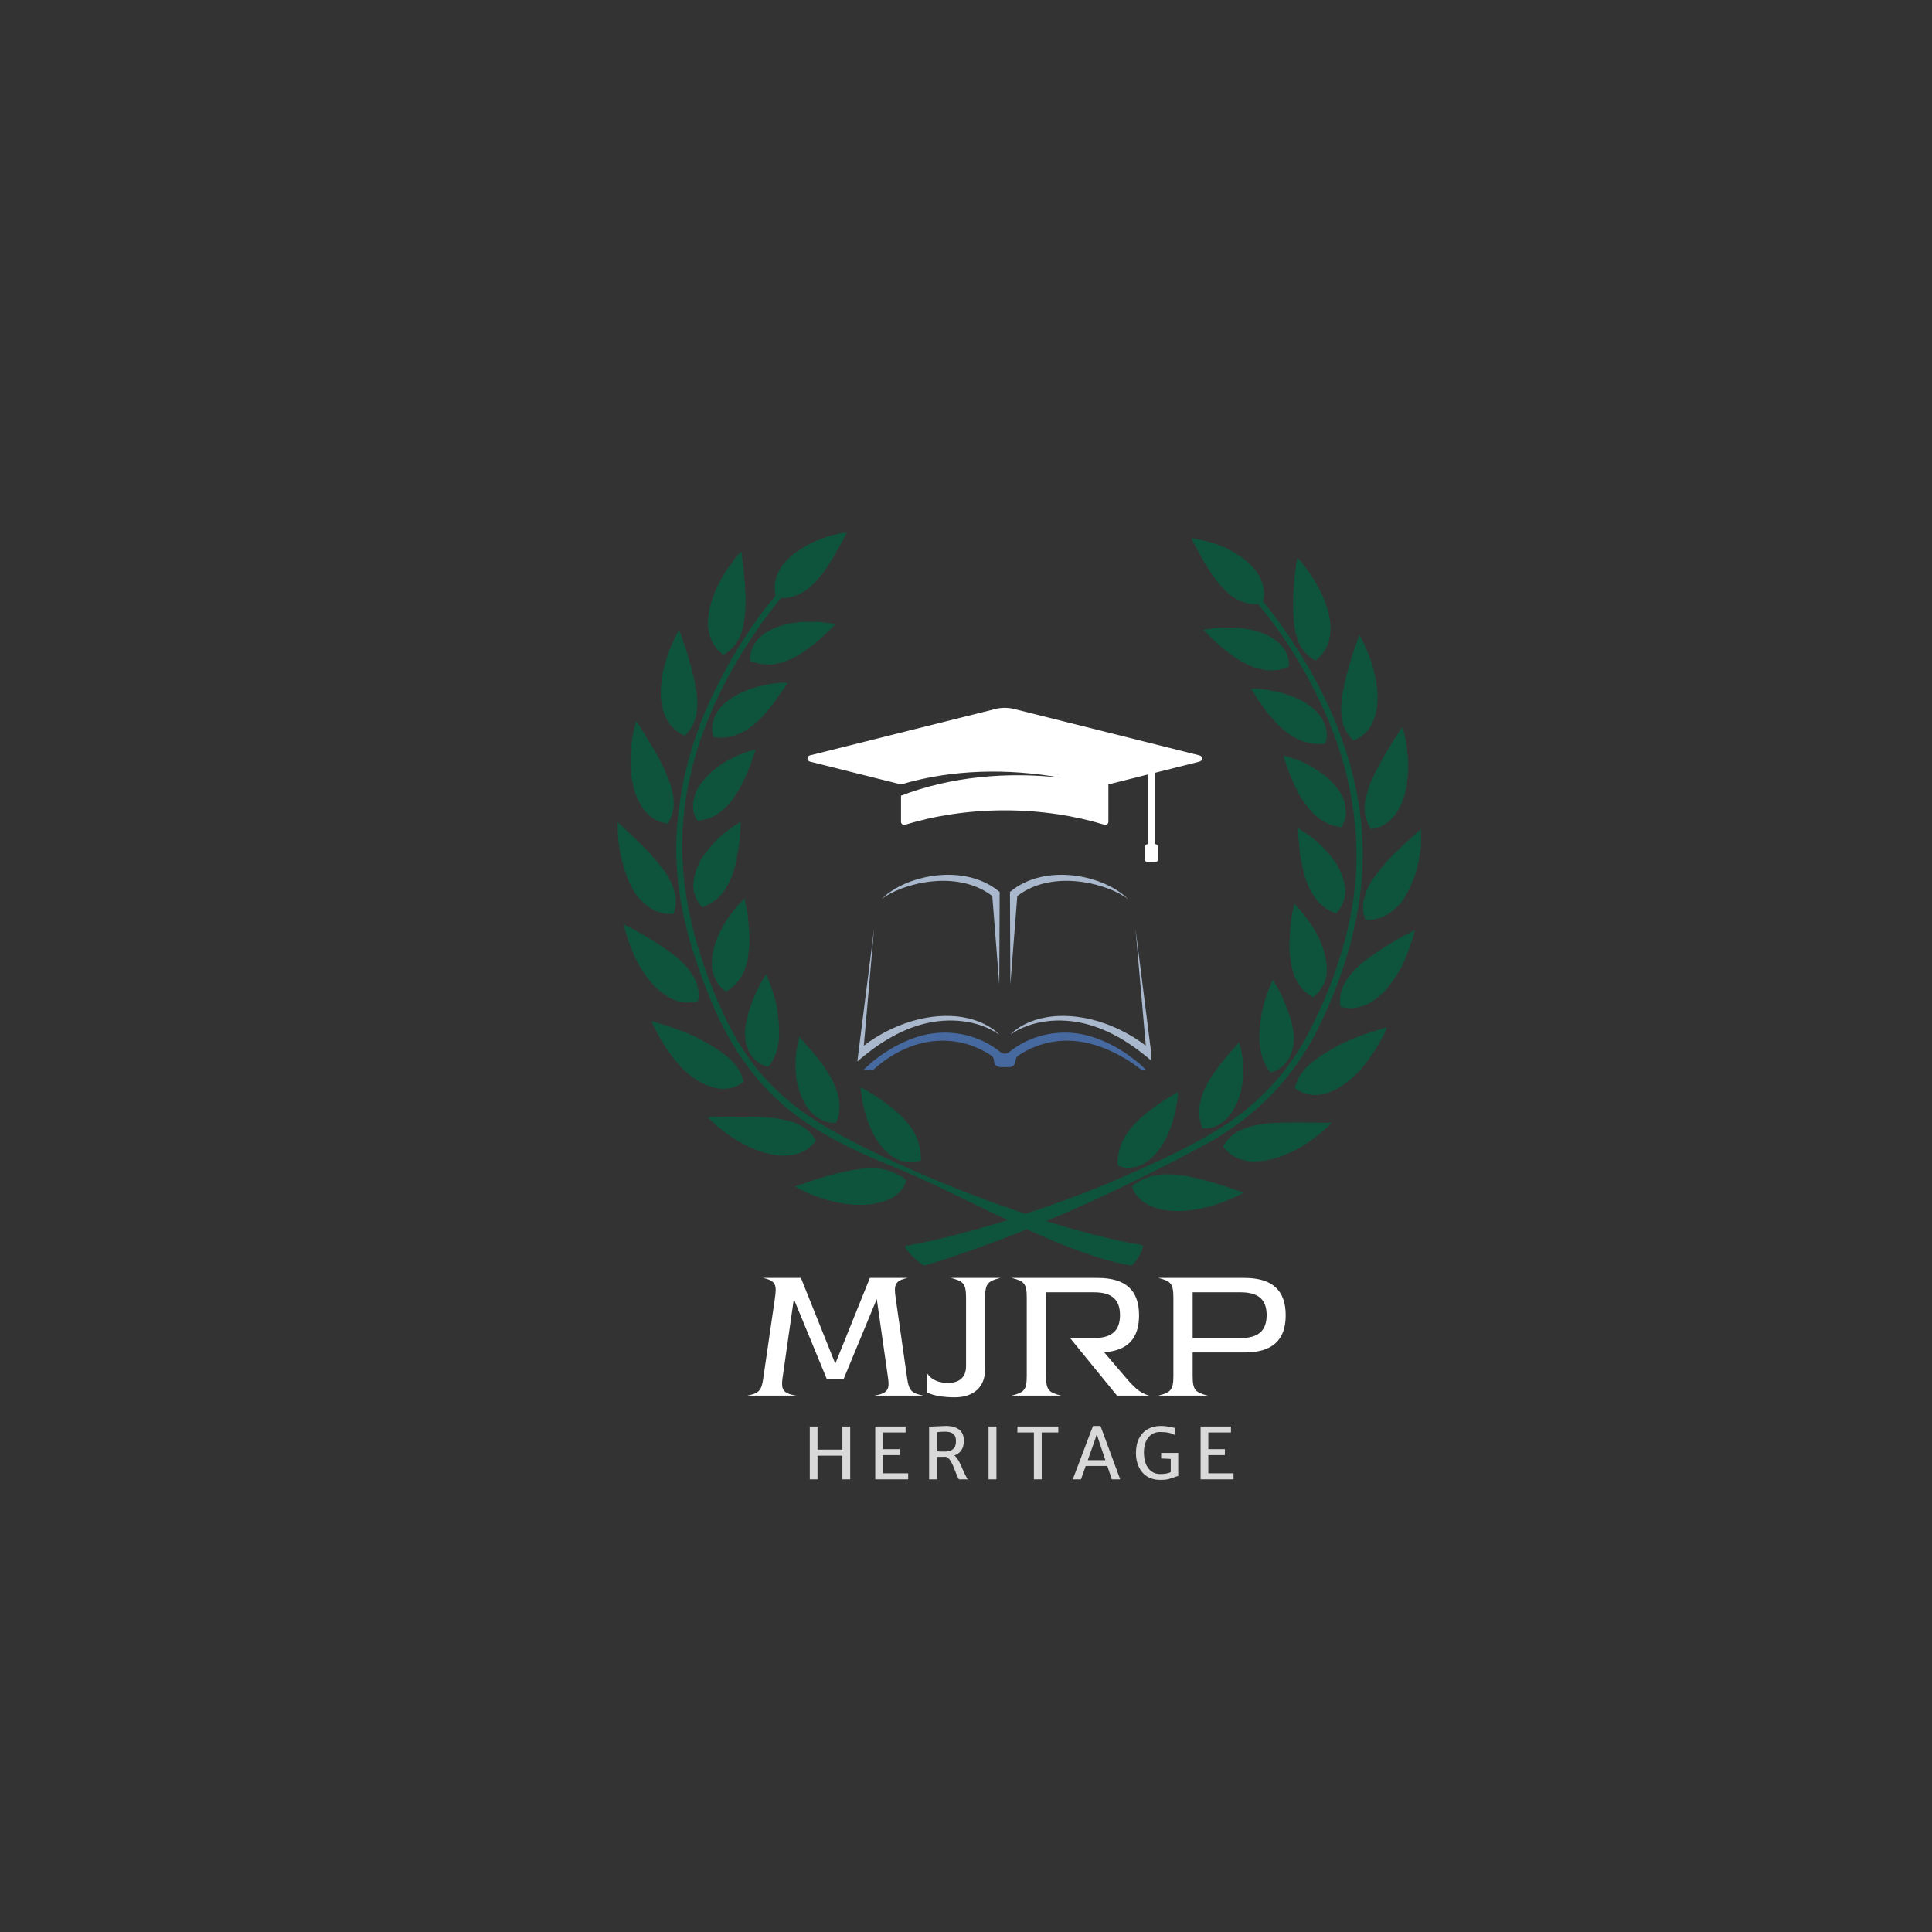 <svg xmlns="http://www.w3.org/2000/svg" xmlns:xlink="http://www.w3.org/1999/xlink" width="500" zoomAndPan="magnify" viewBox="0 0 375 375" height="500" preserveAspectRatio="xMidYMid meet" version="1.0"><rect x="0" y="0" width="375" height="375" fill="#333333" stroke="none"/><defs><g/><clipPath id="98f446f41a"><path d="M 119.84 159 L 132 159 L 132 178 L 119.84 178 Z M 119.84 159 " clip-rule="nonzero"/></clipPath><clipPath id="2602cbbec2"><path d="M 131 103.352 L 265 103.352 L 265 245.852 L 131 245.852 Z M 131 103.352 " clip-rule="nonzero"/></clipPath><clipPath id="c30f77470c"><path d="M 264 160 L 275.84 160 L 275.84 179 L 264 179 Z M 264 160 " clip-rule="nonzero"/></clipPath><clipPath id="8806f7e95e"><path d="M 196.109 180.223 L 223.395 180.223 L 223.395 206.086 L 196.109 206.086 Z M 196.109 180.223 " clip-rule="nonzero"/></clipPath><clipPath id="c62f67b12a"><path d="M 166.395 180 L 194 180 L 194 207 L 166.395 207 Z M 166.395 180 " clip-rule="nonzero"/></clipPath><clipPath id="8a9dd38e5a"><path d="M 167.574 200.391 L 222.453 200.391 L 222.453 207.625 L 167.574 207.625 Z M 167.574 200.391 " clip-rule="nonzero"/></clipPath><clipPath id="80ab91e1d4"><path d="M 156.574 137.301 L 233.824 137.301 L 233.824 167.301 L 156.574 167.301 Z M 156.574 137.301 " clip-rule="nonzero"/></clipPath></defs><path fill="#0e543d" d="M 175.945 229.062 C 174.918 228.27 173.98 227.754 172.953 227.383 C 171.973 227.008 170.895 226.82 169.82 226.773 C 167.672 226.68 165.285 227.102 162.996 227.613 C 160.703 228.176 158.555 228.832 156.965 229.391 C 155.375 229.906 154.297 230.328 154.297 230.328 C 154.297 230.328 155.328 230.934 156.965 231.637 C 158.602 232.336 160.891 233.133 163.367 233.555 C 165.848 233.973 168.559 234.02 170.895 233.367 C 173.281 232.805 175.293 231.355 175.945 229.062 Z M 175.945 229.062 " fill-opacity="1" fill-rule="nonzero"/><path fill="#0e543d" d="M 168.98 219.012 C 169.867 221.023 171.129 222.938 172.812 224.203 C 173.656 224.809 174.59 225.324 175.617 225.512 C 176.602 225.699 177.723 225.652 178.75 225.23 C 178.797 222.848 178.145 220.977 177.16 219.34 C 176.133 217.703 174.684 216.301 173.188 215.086 C 171.691 213.867 170.148 212.84 169.027 212.141 C 167.855 211.438 167.062 211.016 167.062 211.016 C 167.062 211.016 167.062 211.25 167.109 211.719 C 167.156 212.141 167.25 212.793 167.344 213.543 C 167.625 214.992 168.09 217 168.98 219.012 Z M 168.98 219.012 " fill-opacity="1" fill-rule="nonzero"/><path fill="#0e543d" d="M 152.66 224.297 C 154.953 224.203 156.965 223.312 158.367 221.398 C 157.242 219.387 155.516 218.266 153.457 217.656 C 151.398 217.047 149.016 216.859 146.676 216.77 C 144.34 216.723 142 216.77 140.27 216.77 C 138.496 216.816 137.371 216.816 137.371 216.816 C 137.371 216.816 137.605 217.047 137.98 217.469 C 138.402 217.844 138.961 218.402 139.711 219.012 C 141.207 220.227 143.266 221.629 145.602 222.707 C 147.848 223.734 150.371 224.391 152.66 224.297 Z M 152.66 224.297 " fill-opacity="1" fill-rule="nonzero"/><path fill="#0e543d" d="M 156.965 215.316 C 158.273 216.953 160.051 218.031 162.293 217.938 C 163.227 215.738 163.043 213.684 162.434 211.766 C 161.824 209.848 160.703 208.117 159.629 206.574 C 158.508 205.031 157.383 203.77 156.543 202.836 C 156.121 202.367 155.793 201.992 155.559 201.711 C 155.328 201.434 155.188 201.293 155.188 201.293 C 155.188 201.293 155.094 201.523 155 201.945 C 154.906 202.367 154.766 202.977 154.625 203.723 C 154.391 205.219 154.297 207.277 154.578 209.379 C 154.906 211.484 155.699 213.684 156.965 215.316 Z M 156.965 215.316 " fill-opacity="1" fill-rule="nonzero"/><path fill="#0e543d" d="M 129.145 199 C 127.508 198.484 126.477 198.207 126.477 198.207 C 126.477 198.207 126.57 198.484 126.758 198.906 C 126.992 199.328 127.32 199.98 127.695 200.73 C 128.113 201.48 128.629 202.32 129.191 203.254 C 129.473 203.723 129.797 204.191 130.125 204.609 L 130.406 204.984 L 130.734 205.406 C 130.969 205.688 131.199 205.969 131.434 206.246 C 133.305 208.492 135.645 210.223 137.934 210.922 C 140.227 211.672 142.422 211.438 144.34 209.988 C 143.824 207.695 142.516 206.152 140.785 204.797 C 140.363 204.473 139.898 204.145 139.43 203.816 C 138.961 203.488 138.449 203.207 137.934 202.883 C 137.418 202.555 136.906 202.273 136.344 201.945 C 135.828 201.664 135.316 201.434 134.801 201.152 C 132.836 200.262 130.734 199.516 129.145 199 Z M 129.145 199 " fill-opacity="1" fill-rule="nonzero"/><path fill="#0e543d" d="M 144.945 203.023 C 145.555 204.984 146.957 206.574 149.109 207.09 C 150.605 205.266 151.07 203.254 151.211 201.34 C 151.305 199.422 151.07 197.645 150.887 196.148 C 150.84 195.492 150.559 194.418 150.324 193.578 C 150.09 192.688 149.809 191.941 149.574 191.285 C 149.344 190.633 149.109 190.117 148.969 189.742 C 148.828 189.367 148.734 189.137 148.734 189.137 C 148.734 189.137 148.594 189.367 148.312 189.742 C 148.078 190.117 147.754 190.68 147.379 191.379 C 146.676 192.734 145.789 194.652 145.227 196.758 C 145.086 197.27 144.945 197.832 144.852 198.395 C 144.762 198.906 144.668 199.422 144.621 199.938 C 144.574 200.449 144.621 200.965 144.668 201.523 C 144.668 202.039 144.762 202.555 144.945 203.023 Z M 144.945 203.023 " fill-opacity="1" fill-rule="nonzero"/><path fill="#0e543d" d="M 126.664 191.004 C 127.039 191.473 127.461 191.848 127.93 192.223 C 128.348 192.594 128.816 192.922 129.285 193.25 C 131.152 194.465 133.258 194.98 135.504 194.277 C 135.688 193.156 135.598 192.129 135.316 191.145 C 135.176 190.68 134.941 190.211 134.707 189.742 C 134.473 189.273 134.145 188.855 133.867 188.434 C 132.648 186.75 130.781 185.254 128.863 183.992 C 127.039 182.684 125.074 181.562 123.578 180.719 C 122.082 179.926 121.102 179.41 121.102 179.41 C 121.102 179.41 121.148 179.691 121.242 180.203 C 121.383 180.672 121.57 181.375 121.852 182.215 C 122.41 183.852 123.207 186.098 124.516 188.105 C 125.168 189.137 125.871 190.117 126.664 191.004 Z M 126.664 191.004 " fill-opacity="1" fill-rule="nonzero"/><path fill="#0e543d" d="M 138.914 190.164 C 139.336 191.051 139.992 191.848 140.926 192.453 C 142.984 191.285 144.152 189.508 144.762 187.594 C 144.898 187.125 145.039 186.609 145.133 186.145 C 145.18 185.91 145.227 185.629 145.227 185.395 C 145.273 185.16 145.32 184.879 145.32 184.648 C 145.461 183.617 145.461 182.637 145.461 181.652 C 145.32 179.738 145.227 177.867 144.945 176.559 C 144.852 175.902 144.715 175.344 144.621 174.969 C 144.574 174.594 144.527 174.359 144.527 174.359 C 144.527 174.359 144.34 174.547 144.012 174.875 C 143.684 175.203 143.266 175.668 142.797 176.23 C 141.812 177.398 140.645 179.082 139.664 181.047 C 138.727 183.012 138.121 185.16 138.168 187.266 C 138.168 187.777 138.262 188.293 138.355 188.762 C 138.543 189.23 138.684 189.695 138.914 190.164 Z M 138.914 190.164 " fill-opacity="1" fill-rule="nonzero"/><g clip-path="url(#98f446f41a)"><path fill="#0e543d" d="M 122.691 172.352 C 122.973 172.863 123.301 173.379 123.625 173.848 C 124 174.312 124.375 174.734 124.797 175.109 C 126.434 176.699 128.348 177.586 130.734 177.352 C 131.152 176.277 131.246 175.25 131.152 174.266 C 131.105 173.754 130.969 173.285 130.828 172.816 C 130.688 172.352 130.5 171.836 130.312 171.367 C 129.891 170.434 129.285 169.496 128.582 168.562 C 128.207 168.094 127.883 167.676 127.508 167.207 C 127.133 166.785 126.758 166.316 126.387 165.898 C 124.844 164.215 123.16 162.625 121.941 161.504 C 120.727 160.332 119.887 159.633 119.887 159.633 C 119.887 159.633 119.84 160.801 119.98 162.578 C 120.027 163.465 120.215 164.496 120.398 165.57 C 120.492 166.133 120.633 166.691 120.773 167.254 C 120.914 167.816 121.055 168.422 121.289 168.984 C 121.617 170.152 122.129 171.273 122.691 172.352 Z M 122.691 172.352 " fill-opacity="1" fill-rule="nonzero"/></g><path fill="#0e543d" d="M 136.344 176.09 C 138.59 175.297 140.086 173.848 141.066 172.117 C 141.301 171.695 141.535 171.227 141.723 170.809 C 141.953 170.34 142.141 169.871 142.281 169.402 C 142.609 168.469 142.844 167.535 142.984 166.598 C 143.172 165.664 143.355 164.777 143.449 163.934 C 143.496 163.512 143.543 163.141 143.543 162.719 C 143.59 162.344 143.59 161.969 143.637 161.691 C 143.777 160.379 143.777 159.539 143.777 159.539 C 143.777 159.539 142.891 160.008 141.676 160.895 C 141.348 161.129 141.02 161.363 140.691 161.645 C 140.316 161.922 139.992 162.203 139.664 162.531 C 138.961 163.188 138.262 163.934 137.559 164.777 C 137.23 165.195 136.906 165.617 136.578 166.086 C 136.438 166.316 136.25 166.551 136.109 166.785 C 135.969 167.02 135.875 167.254 135.734 167.488 C 135.27 168.422 134.895 169.449 134.707 170.48 C 134.613 170.992 134.566 171.508 134.566 171.977 C 134.613 172.488 134.66 172.957 134.801 173.426 C 135.082 174.453 135.551 175.344 136.344 176.09 Z M 136.344 176.09 " fill-opacity="1" fill-rule="nonzero"/><path fill="#0e543d" d="M 128.16 147.711 C 127.648 146.68 127.086 145.699 126.523 144.812 C 125.965 143.875 125.449 143.035 125.027 142.332 C 124.141 140.93 123.484 139.996 123.484 139.996 C 123.484 139.996 123.16 141.117 122.785 142.848 C 122.645 143.734 122.551 144.766 122.457 145.887 C 122.41 146.445 122.363 147.008 122.363 147.617 C 122.363 148.223 122.41 148.832 122.457 149.441 C 122.551 150.656 122.738 151.871 123.02 153.039 C 123.348 154.207 123.812 155.285 124.375 156.266 C 125.496 158.184 127.273 159.539 129.609 159.867 C 129.938 159.398 130.125 158.93 130.312 158.418 C 130.5 157.949 130.641 157.434 130.688 156.969 C 130.828 155.984 130.781 154.957 130.547 153.93 C 130.359 152.898 130.031 151.871 129.562 150.844 C 129.238 149.812 128.676 148.738 128.16 147.711 Z M 128.16 147.711 " fill-opacity="1" fill-rule="nonzero"/><path fill="#0e543d" d="M 140.879 156.688 C 141.582 155.984 142.188 155.238 142.703 154.395 C 143.266 153.602 143.73 152.758 144.152 151.918 C 144.34 151.496 144.527 151.074 144.715 150.703 C 144.898 150.281 145.086 149.906 145.227 149.531 C 145.555 148.785 145.789 148.082 145.977 147.477 C 146.441 146.262 146.629 145.465 146.629 145.465 C 146.629 145.465 145.648 145.699 144.246 146.215 C 142.797 146.727 141.02 147.617 139.289 148.879 C 138.867 149.207 138.402 149.531 138.027 149.906 C 137.652 150.281 137.277 150.656 136.906 151.027 C 136.203 151.824 135.551 152.711 135.129 153.602 C 134.754 154.535 134.52 155.52 134.52 156.453 C 134.52 156.922 134.566 157.434 134.707 157.902 C 134.848 158.371 135.082 158.883 135.363 159.305 C 137.699 159.164 139.43 158.09 140.879 156.688 Z M 140.879 156.688 " fill-opacity="1" fill-rule="nonzero"/><path fill="#0e543d" d="M 133.961 141.539 C 134.285 141.117 134.52 140.695 134.707 140.23 C 134.895 139.762 135.035 139.293 135.129 138.824 C 135.223 138.359 135.27 137.844 135.316 137.328 C 135.41 136.301 135.316 135.227 135.129 134.105 C 134.941 132.98 134.754 131.859 134.473 130.785 C 133.914 128.539 133.305 126.438 132.742 124.848 C 132.184 123.258 131.809 122.227 131.809 122.227 C 131.809 122.227 131.668 122.461 131.434 122.93 C 131.199 123.398 130.875 124.004 130.547 124.801 C 129.797 126.344 129.051 128.586 128.582 130.973 C 128.395 132.188 128.254 133.402 128.254 134.57 C 128.254 135.18 128.301 135.738 128.395 136.348 C 128.488 136.91 128.582 137.469 128.77 138.031 C 129.098 139.105 129.562 140.043 130.266 140.883 C 130.969 141.68 131.855 142.379 132.93 142.801 C 133.352 142.332 133.68 141.957 133.961 141.539 Z M 133.961 141.539 " fill-opacity="1" fill-rule="nonzero"/><path fill="#0e543d" d="M 152.566 133.027 C 152.754 132.699 152.895 132.516 152.895 132.516 C 152.895 132.516 152.66 132.516 152.195 132.516 C 151.727 132.516 151.117 132.562 150.371 132.652 C 149.621 132.746 148.734 132.887 147.801 133.121 C 147.332 133.215 146.816 133.355 146.352 133.496 C 145.883 133.637 145.367 133.824 144.898 134.012 C 143.918 134.383 142.938 134.852 142.047 135.461 C 141.16 136.066 140.363 136.723 139.711 137.516 C 139.383 137.891 139.102 138.312 138.914 138.734 C 138.684 139.152 138.543 139.621 138.402 140.09 C 138.262 140.555 138.215 141.023 138.215 141.539 C 138.262 142.051 138.355 142.566 138.496 143.082 C 139.664 143.27 140.738 143.223 141.723 142.988 C 142.703 142.754 143.637 142.379 144.527 141.91 C 144.945 141.68 145.367 141.398 145.742 141.117 C 145.93 140.977 146.117 140.836 146.305 140.648 C 146.488 140.508 146.676 140.32 146.863 140.184 C 147.613 139.527 148.266 138.871 148.828 138.125 C 149.434 137.422 149.996 136.723 150.465 136.066 C 150.605 135.879 150.699 135.738 150.793 135.555 C 150.934 135.414 151.023 135.227 151.117 135.086 C 151.352 134.758 151.539 134.477 151.727 134.242 C 152.102 133.824 152.383 133.355 152.566 133.027 Z M 152.566 133.027 " fill-opacity="1" fill-rule="nonzero"/><path fill="#0e543d" d="M 140.363 127.09 C 141.395 126.574 142.141 125.922 142.703 125.125 C 143.309 124.379 143.73 123.445 144.012 122.461 C 144.621 120.496 144.715 118.16 144.715 115.914 C 144.715 115.355 144.668 114.793 144.621 114.234 C 144.621 113.672 144.574 113.156 144.527 112.645 C 144.434 111.613 144.34 110.633 144.246 109.789 C 144.059 108.152 143.871 107.031 143.871 107.031 C 143.871 107.031 143.684 107.266 143.355 107.594 C 143.031 107.969 142.562 108.48 142.094 109.184 C 141.582 109.883 141.02 110.68 140.457 111.613 C 139.898 112.551 139.336 113.578 138.867 114.652 C 138.402 115.777 138.027 116.898 137.746 118.02 C 137.512 119.188 137.371 120.312 137.418 121.434 C 137.605 123.676 138.496 125.688 140.363 127.09 Z M 140.363 127.09 " fill-opacity="1" fill-rule="nonzero"/><path fill="#0e543d" d="M 156.824 125.922 C 157.57 125.359 158.32 124.801 158.926 124.238 C 159.535 123.676 160.141 123.164 160.609 122.695 C 161.078 122.227 161.453 121.855 161.73 121.574 C 162.012 121.293 162.152 121.152 162.152 121.152 C 162.152 121.152 161.172 120.918 159.629 120.777 C 158.879 120.684 157.992 120.684 157.012 120.684 C 156.027 120.684 155 120.73 153.973 120.918 C 151.867 121.246 149.762 121.945 148.125 123.164 C 147.332 123.77 146.676 124.52 146.211 125.359 C 145.789 126.203 145.555 127.184 145.602 128.258 C 147.801 129.195 149.855 129.148 151.727 128.586 C 152.66 128.305 153.598 127.934 154.438 127.465 C 155.281 126.996 156.074 126.484 156.824 125.922 Z M 156.824 125.922 " fill-opacity="1" fill-rule="nonzero"/><g clip-path="url(#2602cbbec2)"><path fill="#0e543d" d="M 152.613 214.992 C 158.832 220.133 166.359 223.641 173.797 226.633 C 179.875 229.062 187.637 233.086 195.582 236.824 C 188.43 239.023 181.418 240.848 175.758 241.828 C 175.012 241.969 178.844 245.805 179.547 245.617 C 186.094 243.652 192.777 241.223 199.324 238.602 C 206.477 241.875 213.586 244.633 219.43 245.617 C 220.176 245.758 222.422 241.828 221.719 241.688 C 216.203 240.754 209.797 239.117 203.109 237.012 C 214.145 232.383 224.711 227.148 233.875 222.191 C 243.836 216.77 251.27 209.102 256.227 198.859 C 260.762 189.414 263.988 178.941 264.453 168.422 C 265.109 153.836 260.199 139.574 252.625 127.277 C 250.383 123.676 247.902 120.078 245.145 116.758 C 245.379 115.82 245.426 114.934 245.238 114.094 C 245.051 113.109 244.676 112.129 244.07 111.238 C 242.898 109.465 241.031 108.062 239.113 106.984 C 237.195 105.91 235.184 105.254 233.688 104.93 C 232.941 104.742 232.332 104.648 231.914 104.555 C 231.68 104.555 231.539 104.508 231.398 104.508 C 231.305 104.508 231.258 104.508 231.258 104.508 C 231.258 104.508 231.305 104.555 231.305 104.648 C 231.352 104.742 231.445 104.883 231.539 105.07 C 231.727 105.441 232.008 106.004 232.379 106.656 C 233.082 107.969 234.062 109.695 235.184 111.379 C 235.746 112.223 236.402 113.062 237.055 113.812 C 237.383 114.188 237.758 114.559 238.133 114.887 C 238.504 115.215 238.879 115.543 239.254 115.82 C 240.047 116.383 240.891 116.805 241.871 117.039 C 242.574 117.227 243.367 117.32 244.164 117.227 C 249.445 123.488 253.793 130.738 257.066 138.031 C 261.273 147.336 263.52 157.434 263.285 167.629 C 263.004 178.754 259.312 190.023 254.309 199.891 C 250.43 207.559 244.77 213.82 237.57 218.496 C 231.117 222.66 224.012 225.793 216.949 228.879 C 211.668 231.168 205.402 233.508 199.043 235.609 C 185.438 231.074 171.223 224.902 161.359 219.34 C 156.215 216.441 151.539 212.887 147.66 208.352 C 143.824 203.863 141.02 198.531 138.773 193.062 C 134.52 182.73 131.855 172.023 132.512 160.754 C 133.258 147.664 138.402 135.133 145.602 124.238 C 147.426 121.434 149.434 118.676 151.586 116.055 C 152.383 116.102 153.082 116.008 153.785 115.82 C 154.719 115.59 155.559 115.121 156.402 114.605 C 156.824 114.324 157.195 114 157.523 113.672 C 157.898 113.344 158.227 112.969 158.598 112.598 C 159.254 111.801 159.91 111.008 160.469 110.164 C 161.594 108.48 162.574 106.75 163.273 105.441 C 163.648 104.789 163.93 104.227 164.117 103.852 C 164.211 103.664 164.305 103.527 164.352 103.434 C 164.445 103.434 164.492 103.387 164.492 103.387 C 164.492 103.387 164.445 103.387 164.352 103.387 C 164.258 103.387 164.07 103.434 163.836 103.434 C 163.414 103.48 162.762 103.617 162.012 103.758 C 160.516 104.133 158.508 104.836 156.59 105.863 C 154.672 106.938 152.801 108.34 151.633 110.117 C 151.023 110.961 150.652 111.941 150.465 112.969 C 150.324 113.812 150.324 114.699 150.559 115.59 C 145.508 121.574 141.348 128.492 138.074 135.461 C 134.055 144.016 131.668 153.32 131.293 162.766 C 130.875 173.66 133.82 184.086 137.934 194.043 C 141.207 202.086 145.93 209.379 152.613 214.992 Z M 152.613 214.992 " fill-opacity="1" fill-rule="nonzero"/></g><path fill="#0e543d" d="M 232.285 234.723 C 234.766 234.301 237.055 233.508 238.691 232.805 C 240.328 232.105 241.355 231.496 241.355 231.496 C 241.355 231.496 240.328 231.074 238.691 230.562 C 237.055 230 234.906 229.344 232.66 228.785 C 230.371 228.223 228.031 227.848 225.836 227.941 C 224.758 227.988 223.684 228.176 222.703 228.551 C 221.672 228.926 220.738 229.438 219.711 230.234 C 220.363 232.523 222.375 233.926 224.711 234.582 C 227.145 235.234 229.809 235.188 232.285 234.723 Z M 232.285 234.723 " fill-opacity="1" fill-rule="nonzero"/><path fill="#0e543d" d="M 220.082 226.586 C 221.113 226.398 222.047 225.934 222.887 225.277 C 224.57 224.016 225.883 222.051 226.723 220.086 C 227.609 218.125 228.078 216.066 228.359 214.523 C 228.5 213.773 228.547 213.121 228.594 212.699 C 228.641 212.23 228.641 212 228.641 212 C 228.641 212 227.844 212.418 226.676 213.121 C 225.508 213.867 224.012 214.852 222.516 216.066 C 221.02 217.281 219.57 218.684 218.539 220.32 C 217.512 221.957 216.855 223.828 216.949 226.211 C 217.98 226.727 219.102 226.773 220.082 226.586 Z M 220.082 226.586 " fill-opacity="1" fill-rule="nonzero"/><path fill="#0e543d" d="M 249.07 217.891 C 246.734 217.984 244.305 218.125 242.293 218.777 C 240.234 219.434 238.504 220.508 237.383 222.52 C 238.785 224.438 240.797 225.324 243.086 225.418 C 245.379 225.512 247.855 224.855 250.195 223.828 C 252.484 222.801 254.59 221.352 256.086 220.133 C 256.832 219.527 257.441 218.965 257.816 218.59 C 258.234 218.219 258.422 217.938 258.422 217.938 C 258.422 217.938 257.301 217.938 255.477 217.891 C 253.746 217.891 251.41 217.844 249.07 217.891 Z M 249.07 217.891 " fill-opacity="1" fill-rule="nonzero"/><path fill="#0e543d" d="M 233.41 219.012 C 235.652 219.152 237.477 218.031 238.738 216.395 C 240.047 214.758 240.797 212.559 241.125 210.457 C 241.449 208.305 241.355 206.293 241.078 204.797 C 240.984 204.051 240.844 203.441 240.703 203.023 C 240.609 202.602 240.516 202.367 240.516 202.367 C 240.516 202.367 240.375 202.508 240.141 202.742 C 239.906 203.023 239.535 203.395 239.16 203.863 C 238.316 204.797 237.195 206.105 236.074 207.648 C 234.953 209.191 233.875 210.922 233.27 212.84 C 232.66 214.758 232.473 216.816 233.41 219.012 Z M 233.41 219.012 " fill-opacity="1" fill-rule="nonzero"/><path fill="#0e543d" d="M 264.266 207.371 C 264.5 207.09 264.734 206.809 264.969 206.527 L 265.297 206.105 L 265.578 205.734 C 265.902 205.266 266.23 204.797 266.512 204.379 C 267.121 203.488 267.586 202.602 268.008 201.898 C 268.43 201.152 268.758 200.543 268.941 200.074 C 269.176 199.609 269.27 199.375 269.27 199.375 C 269.27 199.375 268.242 199.703 266.605 200.168 C 265.016 200.684 262.91 201.434 260.855 202.367 C 260.34 202.602 259.824 202.883 259.312 203.16 C 258.75 203.488 258.234 203.77 257.723 204.098 C 257.207 204.426 256.691 204.703 256.227 205.031 C 255.758 205.359 255.289 205.688 254.871 206.016 C 253.141 207.371 251.879 208.914 251.316 211.203 C 253.234 212.605 255.43 212.887 257.723 212.141 C 260.059 211.297 262.352 209.613 264.266 207.371 Z M 264.266 207.371 " fill-opacity="1" fill-rule="nonzero"/><path fill="#0e543d" d="M 250.52 197.832 C 249.914 195.727 249.07 193.812 248.371 192.453 C 247.996 191.754 247.715 191.238 247.434 190.816 C 247.203 190.445 247.016 190.211 247.016 190.211 C 247.016 190.211 246.922 190.445 246.781 190.816 C 246.641 191.191 246.406 191.707 246.125 192.359 C 245.891 193.016 245.613 193.812 245.379 194.652 C 245.145 195.492 244.863 196.57 244.816 197.223 C 244.629 198.719 244.348 200.543 244.488 202.414 C 244.629 204.285 245.098 206.293 246.594 208.164 C 248.746 207.648 250.148 206.062 250.754 204.098 C 250.895 203.582 251.035 203.113 251.082 202.555 C 251.129 202.039 251.129 201.48 251.129 200.965 C 251.082 200.449 250.988 199.891 250.895 199.422 C 250.801 198.906 250.66 198.395 250.52 197.832 Z M 250.52 197.832 " fill-opacity="1" fill-rule="nonzero"/><path fill="#0e543d" d="M 274.414 181.328 C 274.555 180.859 274.602 180.531 274.602 180.531 C 274.602 180.531 273.664 181.047 272.121 181.84 C 270.625 182.637 268.711 183.805 266.84 185.113 C 264.922 186.422 263.051 187.871 261.836 189.555 C 261.555 189.977 261.227 190.398 260.996 190.863 C 260.762 191.285 260.527 191.754 260.387 192.27 C 260.105 193.25 260.012 194.277 260.199 195.398 C 262.445 196.055 264.547 195.539 266.418 194.324 C 266.887 194.043 267.352 193.672 267.773 193.297 C 268.195 192.922 268.664 192.5 269.035 192.082 C 269.785 191.191 270.484 190.211 271.141 189.184 C 272.449 187.172 273.246 184.973 273.805 183.289 C 274.086 182.543 274.32 181.84 274.414 181.328 Z M 274.414 181.328 " fill-opacity="1" fill-rule="nonzero"/><path fill="#0e543d" d="M 254.824 193.578 C 255.711 192.922 256.367 192.129 256.832 191.238 C 257.066 190.816 257.207 190.305 257.348 189.836 C 257.488 189.367 257.535 188.855 257.535 188.34 C 257.535 186.234 256.926 184.086 256.039 182.121 C 255.055 180.156 253.84 178.477 252.906 177.305 C 252.438 176.699 252.016 176.23 251.691 175.902 C 251.363 175.574 251.176 175.391 251.176 175.391 C 251.176 175.391 251.129 175.621 251.082 175.996 C 250.988 176.371 250.895 176.934 250.754 177.586 C 250.52 178.941 250.383 180.766 250.289 182.684 C 250.242 183.664 250.289 184.648 250.426 185.676 C 250.473 185.957 250.52 186.191 250.52 186.422 C 250.566 186.656 250.566 186.938 250.613 187.172 C 250.707 187.688 250.848 188.152 250.988 188.621 C 251.551 190.633 252.766 192.359 254.824 193.578 Z M 254.824 193.578 " fill-opacity="1" fill-rule="nonzero"/><g clip-path="url(#c30f77470c)"><path fill="#0e543d" d="M 269.363 167.02 C 268.988 167.441 268.617 167.859 268.242 168.328 C 267.867 168.75 267.539 169.219 267.168 169.684 C 266.465 170.574 265.855 171.508 265.438 172.488 C 265.203 172.957 265.062 173.473 264.922 173.941 C 264.781 174.406 264.641 174.922 264.594 175.391 C 264.5 176.371 264.594 177.398 265.016 178.477 C 267.352 178.707 269.316 177.773 270.953 176.23 C 271.375 175.855 271.75 175.438 272.121 174.969 C 272.449 174.5 272.777 173.984 273.059 173.473 C 273.617 172.441 274.133 171.273 274.555 170.152 C 274.789 169.59 274.926 168.984 275.066 168.422 C 275.207 167.859 275.301 167.301 275.441 166.738 C 275.629 165.617 275.816 164.637 275.863 163.746 C 275.957 161.969 275.957 160.801 275.957 160.801 C 275.957 160.801 275.113 161.504 273.852 162.672 C 272.637 163.793 270.906 165.336 269.363 167.02 Z M 269.363 167.02 " fill-opacity="1" fill-rule="nonzero"/></g><path fill="#0e543d" d="M 260.902 174.594 C 261.043 174.125 261.09 173.613 261.137 173.145 C 261.137 172.629 261.09 172.164 260.996 171.648 C 260.809 170.621 260.434 169.637 259.965 168.703 C 259.871 168.469 259.73 168.234 259.594 168 C 259.453 167.77 259.312 167.535 259.125 167.301 C 258.797 166.832 258.469 166.41 258.141 165.992 C 257.441 165.148 256.738 164.402 256.039 163.746 C 255.711 163.418 255.336 163.141 255.012 162.859 C 254.684 162.578 254.309 162.344 254.027 162.109 C 252.766 161.223 251.926 160.754 251.926 160.754 C 251.926 160.754 251.926 161.598 252.062 162.906 C 252.109 163.234 252.109 163.559 252.156 163.98 C 252.203 164.355 252.203 164.73 252.25 165.148 C 252.344 165.992 252.531 166.879 252.719 167.816 C 252.859 168.75 253.094 169.684 253.422 170.621 C 253.605 171.086 253.793 171.555 253.98 172.023 C 254.168 172.488 254.402 172.91 254.637 173.332 C 255.617 175.062 257.113 176.512 259.359 177.305 C 260.152 176.418 260.621 175.527 260.902 174.594 Z M 260.902 174.594 " fill-opacity="1" fill-rule="nonzero"/><path fill="#0e543d" d="M 265.109 155.051 C 264.875 156.078 264.781 157.062 264.969 158.043 C 265.062 158.559 265.203 159.023 265.391 159.492 C 265.578 159.961 265.809 160.473 266.09 160.941 C 268.43 160.613 270.207 159.258 271.328 157.34 C 271.887 156.359 272.355 155.285 272.684 154.113 C 273.012 152.945 273.152 151.73 273.246 150.516 C 273.293 149.906 273.34 149.301 273.34 148.691 C 273.34 148.082 273.293 147.523 273.246 146.961 C 273.152 145.84 273.059 144.812 272.918 143.922 C 272.543 142.191 272.215 141.07 272.215 141.07 C 272.215 141.07 271.562 142.004 270.672 143.406 C 270.254 144.109 269.738 144.949 269.176 145.887 C 268.617 146.82 268.055 147.805 267.539 148.785 C 267.027 149.766 266.512 150.844 266.043 151.871 C 265.625 152.992 265.297 154.023 265.109 155.051 Z M 265.109 155.051 " fill-opacity="1" fill-rule="nonzero"/><path fill="#0e543d" d="M 260.621 154.723 C 260.199 153.789 259.547 152.945 258.844 152.152 C 258.516 151.777 258.141 151.355 257.723 151.027 C 257.348 150.656 256.879 150.328 256.461 150.047 C 254.73 148.785 252.953 147.898 251.504 147.383 C 250.055 146.867 249.117 146.633 249.117 146.633 C 249.117 146.633 249.305 147.43 249.773 148.645 C 249.961 149.254 250.195 149.953 250.52 150.703 C 250.66 151.074 250.848 151.449 251.035 151.871 C 251.223 152.293 251.363 152.664 251.598 153.086 C 251.969 153.93 252.484 154.77 253.047 155.566 C 253.559 156.359 254.168 157.152 254.871 157.855 C 256.32 159.211 258.004 160.332 260.387 160.52 C 260.668 160.055 260.902 159.586 261.043 159.117 C 261.18 158.652 261.227 158.137 261.227 157.668 C 261.227 156.641 261.043 155.656 260.621 154.723 Z M 260.621 154.723 " fill-opacity="1" fill-rule="nonzero"/><path fill="#0e543d" d="M 263.848 123.258 C 263.848 123.258 263.473 124.285 262.91 125.875 C 262.352 127.465 261.742 129.57 261.18 131.812 C 260.902 132.934 260.715 134.059 260.527 135.133 C 260.34 136.254 260.293 137.328 260.34 138.359 C 260.387 138.871 260.434 139.387 260.527 139.855 C 260.621 140.367 260.762 140.836 260.949 141.258 C 261.137 141.727 261.414 142.145 261.695 142.566 C 261.977 142.988 262.305 143.359 262.723 143.781 C 263.801 143.316 264.688 142.66 265.391 141.863 C 266.09 141.023 266.559 140.09 266.887 139.012 C 267.027 138.5 267.168 137.938 267.262 137.328 C 267.352 136.77 267.398 136.16 267.398 135.555 C 267.398 134.383 267.262 133.121 267.074 131.953 C 266.605 129.613 265.855 127.371 265.109 125.781 C 264.734 124.984 264.453 124.332 264.219 123.91 C 263.988 123.488 263.848 123.258 263.848 123.258 Z M 263.848 123.258 " fill-opacity="1" fill-rule="nonzero"/><path fill="#0e543d" d="M 256.832 139.902 C 256.598 139.48 256.367 139.059 256.039 138.688 C 255.383 137.891 254.59 137.234 253.699 136.629 C 252.812 136.02 251.832 135.555 250.848 135.18 C 250.336 134.992 249.867 134.805 249.398 134.664 C 248.93 134.523 248.418 134.383 247.949 134.289 C 247.016 134.059 246.125 133.918 245.379 133.824 C 244.629 133.73 244.023 133.684 243.555 133.684 C 243.086 133.684 242.852 133.684 242.852 133.684 C 242.852 133.684 242.945 133.871 243.18 134.195 C 243.367 134.523 243.648 134.992 243.977 135.508 C 244.164 135.785 244.348 136.066 244.582 136.348 C 244.676 136.488 244.816 136.676 244.91 136.816 C 245.004 136.957 245.145 137.145 245.238 137.328 C 245.707 137.984 246.266 138.688 246.922 139.387 C 247.48 140.09 248.137 140.789 248.887 141.398 C 249.07 141.586 249.258 141.727 249.445 141.863 C 249.633 142.004 249.82 142.145 250.008 142.332 C 250.383 142.613 250.801 142.895 251.223 143.129 C 252.062 143.594 253.047 143.969 254.027 144.203 C 255.012 144.438 256.086 144.484 257.254 144.297 C 257.395 143.781 257.535 143.27 257.535 142.754 C 257.535 142.285 257.488 141.773 257.348 141.305 C 257.207 140.789 257.066 140.32 256.832 139.902 Z M 256.832 139.902 " fill-opacity="1" fill-rule="nonzero"/><path fill="#0e543d" d="M 255.336 128.211 C 257.207 126.809 258.094 124.801 258.234 122.602 C 258.281 121.527 258.188 120.359 257.91 119.188 C 257.676 118.02 257.254 116.898 256.785 115.82 C 256.32 114.746 255.758 113.719 255.195 112.781 C 254.637 111.848 254.074 111.055 253.559 110.352 C 253.047 109.652 252.625 109.137 252.297 108.762 C 251.969 108.387 251.785 108.199 251.785 108.199 C 251.785 108.199 251.598 109.277 251.41 110.914 C 251.316 111.754 251.223 112.738 251.129 113.766 C 251.082 114.277 251.035 114.84 251.035 115.355 C 250.988 115.914 250.988 116.477 250.988 117.039 C 250.988 119.281 251.082 121.621 251.691 123.582 C 251.969 124.566 252.391 125.5 253 126.25 C 253.605 127.043 254.355 127.699 255.336 128.211 Z M 255.336 128.211 " fill-opacity="1" fill-rule="nonzero"/><path fill="#0e543d" d="M 247.621 124.285 C 245.984 123.07 243.883 122.367 241.777 122.039 C 240.75 121.855 239.676 121.809 238.738 121.809 C 237.758 121.809 236.867 121.855 236.121 121.902 C 234.578 122.039 233.594 122.273 233.594 122.273 C 233.594 122.273 233.734 122.414 234.016 122.695 C 234.297 122.977 234.672 123.352 235.137 123.816 C 235.605 124.285 236.168 124.801 236.82 125.359 C 237.43 125.922 238.18 126.484 238.926 127.043 C 239.676 127.605 240.469 128.117 241.355 128.586 C 242.199 129.055 243.086 129.477 244.07 129.707 C 245.938 130.27 247.996 130.363 250.195 129.383 C 250.242 128.305 250.008 127.324 249.586 126.484 C 249.07 125.594 248.418 124.895 247.621 124.285 Z M 247.621 124.285 " fill-opacity="1" fill-rule="nonzero"/><path fill="#a9b8cc" d="M 196.109 191.09 L 196.031 173.129 C 202.875 167.367 214.418 169.895 218.969 174.535 C 215.355 171.656 204.504 168.5 197.457 173.922 L 196.109 191.09 " fill-opacity="1" fill-rule="nonzero"/><path fill="#a9b8cc" d="M 193.957 191.09 L 194.035 173.129 C 187.188 167.367 175.645 169.895 171.094 174.535 C 174.707 171.656 185.559 168.5 192.605 173.922 L 193.957 191.09 " fill-opacity="1" fill-rule="nonzero"/><g clip-path="url(#8806f7e95e)"><path fill="#a9b8cc" d="M 196.125 200.816 C 200.215 197.941 205.859 197.492 210.707 198.719 C 215.555 199.949 219.871 202.75 223.656 206.02 L 220.402 180.262 L 222.395 202.969 C 222.395 202.969 216.773 198.316 209.145 197.371 C 199.977 196.234 196.125 200.816 196.125 200.816 " fill-opacity="1" fill-rule="nonzero"/></g><g clip-path="url(#c62f67b12a)"><path fill="#a9b8cc" d="M 193.938 200.816 C 189.848 197.941 184.203 197.492 179.355 198.719 C 174.508 199.949 170.191 202.75 166.406 206.02 L 169.66 180.262 L 167.668 202.969 C 167.668 202.969 173.289 198.316 180.922 197.371 C 190.086 196.234 193.938 200.816 193.938 200.816 " fill-opacity="1" fill-rule="nonzero"/></g><g clip-path="url(#8a9dd38e5a)"><path fill="#46699f" d="M 207.195 200.434 C 201.41 200.277 197.461 202.898 195.84 204.234 C 195.371 204.617 194.695 204.617 194.227 204.234 C 192.602 202.898 188.652 200.277 182.867 200.434 C 175.676 200.629 169.598 205.652 167.641 207.625 L 169.543 207.625 C 172.039 205.297 176.922 201.969 182.988 201.988 C 187.176 202.004 190.359 203.504 192.398 204.875 C 192.734 205.105 192.938 205.484 192.938 205.891 C 192.938 206.566 193.484 207.117 194.16 207.117 L 195.902 207.117 C 196.578 207.117 197.125 206.566 197.125 205.891 C 197.125 205.484 197.328 205.105 197.668 204.875 C 199.703 203.504 202.887 202.004 207.078 201.988 C 213.141 201.969 218.711 205.398 221.52 207.625 L 222.422 207.625 C 220.465 205.652 214.387 200.629 207.195 200.434 " fill-opacity="1" fill-rule="nonzero"/></g><g clip-path="url(#80ab91e1d4)"><path fill="#ffffff" d="M 232.82 146.621 L 196.848 137.613 C 195.641 137.312 194.383 137.312 193.199 137.613 L 157.199 146.621 C 156.57 146.77 156.57 147.676 157.199 147.828 L 174.887 152.254 C 184.898 149.285 195.664 149.137 205.902 150.945 C 195.539 149.789 184.621 150.695 174.887 154.441 L 174.887 159.5 C 174.887 159.926 175.289 160.203 175.691 160.078 C 181.426 158.316 188.016 157.285 195.012 157.285 C 202.004 157.285 208.598 158.316 214.355 160.078 C 214.758 160.203 215.137 159.926 215.137 159.5 L 215.137 152.254 L 222.859 150.316 L 222.859 163.852 L 222.734 163.852 C 222.457 163.852 222.23 164.078 222.23 164.355 L 222.23 166.844 C 222.23 167.121 222.457 167.348 222.734 167.348 L 224.242 167.348 C 224.52 167.348 224.746 167.121 224.746 166.844 L 224.746 164.355 C 224.746 164.078 224.52 163.852 224.242 163.852 L 224.117 163.852 L 224.117 150.016 L 232.82 147.828 C 233.477 147.676 233.477 146.77 232.82 146.621 Z M 232.82 146.621 " fill-opacity="1" fill-rule="nonzero"/></g><g fill="#ffffff" fill-opacity="1"><g transform="translate(144.69, 270.889)"><g><path d="M 0.328 0 L 9.898 0 C 7.797 -0.328 7.109 -0.871 7.109 -2.32 C 7.109 -2.609 7.145 -2.902 7.18 -3.262 L 9.391 -18.746 L 15.773 -3.262 L 19.074 -3.262 L 25.492 -18.746 L 27.703 -3.262 C 27.742 -2.902 27.777 -2.609 27.777 -2.32 C 27.777 -0.871 27.09 -0.328 24.984 0 L 34.559 0 C 32.309 -0.434 31.73 -0.941 31.402 -3.262 L 29.156 -18.965 C 29.082 -19.547 29.012 -20.055 29.012 -20.488 C 29.012 -21.867 29.59 -22.445 31.477 -22.844 L 24.152 -22.844 L 17.441 -6.199 L 10.77 -22.844 L 3.41 -22.844 C 5.293 -22.445 5.875 -21.867 5.875 -20.488 C 5.875 -20.055 5.801 -19.547 5.73 -18.965 L 3.445 -3.262 C 3.117 -0.941 2.574 -0.434 0.328 0 Z M 0.328 0 "/></g></g></g><g fill="#ffffff" fill-opacity="1"><g transform="translate(179.533, 270.889)"><g><path d="M 0.328 -0.688 C 0.328 -0.688 1.703 0.328 5.801 0.328 C 9.43 0.328 11.676 -1.668 11.676 -5.078 L 11.676 -18.965 C 11.676 -21.723 12.184 -22.23 14.648 -22.844 L 5.004 -22.844 C 7.469 -22.23 7.977 -21.723 7.977 -18.965 L 7.977 -5.691 C 7.977 -3.625 6.746 -2.465 4.461 -2.465 C 1.16 -2.465 0.328 -4.531 0.328 -4.531 Z M 0.328 -0.688 "/></g></g></g><g fill="#ffffff" fill-opacity="1"><g transform="translate(195.016, 270.889)"><g><path d="M 1.34 -22.844 C 3.809 -22.23 4.277 -21.723 4.277 -18.965 L 4.277 -3.879 C 4.277 -1.125 3.809 -0.617 1.34 0 L 10.953 0 C 8.484 -0.617 8.016 -1.125 8.016 -3.879 L 8.016 -20.055 L 17.332 -20.055 C 20.777 -20.055 22.375 -18.641 22.375 -15.629 C 22.375 -12.621 20.777 -11.168 17.332 -11.168 L 12.691 -11.168 L 21.793 0 L 28.031 0 C 26.145 -0.582 25.203 -1.449 22.953 -4.133 L 19.293 -8.414 C 23.859 -8.738 26.074 -11.059 26.074 -15.594 C 26.074 -20.488 23.426 -22.844 18.059 -22.844 Z M 1.34 -22.844 "/></g></g></g><g fill="#ffffff" fill-opacity="1"><g transform="translate(223.478, 270.889)"><g><path d="M 1.34 0 L 10.953 0 C 8.484 -0.617 8.016 -1.125 8.016 -3.879 L 8.016 -8.375 L 18.059 -8.375 C 23.426 -8.375 26.074 -10.699 26.074 -15.594 C 26.074 -20.488 23.426 -22.844 18.059 -22.844 L 1.34 -22.844 C 3.809 -22.23 4.277 -21.723 4.277 -18.965 L 4.277 -3.879 C 4.277 -1.125 3.809 -0.617 1.34 0 Z M 8.016 -11.168 L 8.016 -20.055 L 17.332 -20.055 C 20.777 -20.055 22.375 -18.641 22.375 -15.629 C 22.375 -12.621 20.777 -11.168 17.332 -11.168 Z M 8.016 -11.168 "/></g></g></g><g fill="#d9d9d9" fill-opacity="1"><g transform="translate(155.867, 287.137)"><g><path d="M 2.812 -10.25 L 2.812 -5.766 L 7.641 -5.766 L 7.641 -10.25 L 9.156 -10.25 L 9.156 0 L 7.641 0 L 7.641 -4.594 L 2.812 -4.594 L 2.812 0 L 1.312 0 L 1.312 -10.25 Z M 2.812 -10.25 "/></g></g></g><g fill="#d9d9d9" fill-opacity="1"><g transform="translate(168.573, 287.137)"><g><path d="M 7.203 -10.25 L 7.203 -9.094 L 2.812 -9.094 L 2.812 -5.859 L 6.031 -5.859 L 6.031 -4.703 L 2.812 -4.703 L 2.812 -1.172 L 7.703 -1.172 L 7.703 0 L 1.312 0 L 1.312 -10.25 Z M 7.203 -10.25 "/></g></g></g><g fill="#d9d9d9" fill-opacity="1"><g transform="translate(179.025, 287.137)"><g><path d="M 8.391 -0.75 C 8.535 -0.477 8.672 -0.227 8.797 0 L 7.094 0 C 7.031 -0.094 6.957 -0.234 6.875 -0.422 L 6.719 -0.75 C 6.633 -0.938 6.504 -1.266 6.328 -1.734 C 6.141 -2.234 5.969 -2.645 5.812 -2.969 C 5.664 -3.301 5.488 -3.598 5.281 -3.859 C 5.082 -4.117 4.852 -4.289 4.594 -4.375 C 4.332 -4.363 3.738 -4.359 2.812 -4.359 L 2.812 0 L 1.312 0 L 1.312 -10.25 L 1.953 -10.25 C 2.203 -10.25 2.555 -10.266 3.016 -10.297 C 3.734 -10.336 4.254 -10.359 4.578 -10.359 C 5.672 -10.359 6.523 -10.125 7.141 -9.656 C 7.754 -9.188 8.062 -8.461 8.062 -7.484 C 8.062 -6.742 7.898 -6.133 7.578 -5.656 C 7.254 -5.176 6.801 -4.836 6.219 -4.641 C 6.414 -4.492 6.602 -4.289 6.781 -4.031 C 6.957 -3.781 7.113 -3.508 7.25 -3.219 C 7.395 -2.926 7.566 -2.551 7.766 -2.094 C 8.035 -1.457 8.242 -1.008 8.391 -0.75 Z M 2.812 -5.438 C 3.051 -5.406 3.578 -5.391 4.391 -5.391 C 5.078 -5.391 5.602 -5.551 5.969 -5.875 C 6.344 -6.195 6.531 -6.707 6.531 -7.406 C 6.531 -7.832 6.457 -8.18 6.312 -8.453 C 6.164 -8.723 5.93 -8.922 5.609 -9.047 C 5.297 -9.18 4.879 -9.25 4.359 -9.25 C 3.723 -9.25 3.207 -9.211 2.812 -9.141 Z M 2.812 -5.438 "/></g></g></g><g fill="#d9d9d9" fill-opacity="1"><g transform="translate(190.486, 287.137)"><g><path d="M 2.922 -10.25 L 2.922 0 L 1.391 0 L 1.391 -10.25 Z M 2.922 -10.25 "/></g></g></g><g fill="#d9d9d9" fill-opacity="1"><g transform="translate(197.055, 287.137)"><g><path d="M 0.422 -9.094 L 0.422 -10.25 L 8.359 -10.25 L 8.359 -9.094 L 5.141 -9.094 L 5.141 0 L 3.625 0 L 3.625 -9.094 Z M 0.422 -9.094 "/></g></g></g><g fill="#d9d9d9" fill-opacity="1"><g transform="translate(208.085, 287.137)"><g><path d="M 6.844 -2.594 L 2.641 -2.594 L 1.734 0 L 0.141 0 L 4.062 -10.359 L 5.516 -10.359 L 9.344 0 L 7.719 0 Z M 6.469 -3.719 L 5.094 -7.812 L 4.797 -8.766 L 4.5 -7.812 L 3.047 -3.719 Z M 6.469 -3.719 "/></g></g></g><g fill="#d9d9d9" fill-opacity="1"><g transform="translate(219.816, 287.137)"><g><path d="M 8.875 -5.125 L 8.875 -0.641 C 8.781 -0.629 8.68 -0.609 8.578 -0.578 C 8.484 -0.547 8.352 -0.5 8.188 -0.438 C 7.77 -0.27 7.352 -0.133 6.938 -0.031 C 6.531 0.062 6.023 0.109 5.422 0.109 C 4.43 0.109 3.578 -0.109 2.859 -0.547 C 2.148 -0.992 1.609 -1.609 1.234 -2.391 C 0.859 -3.18 0.672 -4.078 0.672 -5.078 C 0.672 -6.211 0.875 -7.176 1.281 -7.969 C 1.695 -8.758 2.266 -9.352 2.984 -9.75 C 3.703 -10.156 4.516 -10.359 5.422 -10.359 C 5.93 -10.359 6.344 -10.332 6.656 -10.281 C 6.969 -10.238 7.305 -10.176 7.672 -10.094 C 7.93 -10.031 8.133 -9.984 8.281 -9.953 L 8.219 -8.609 C 7.844 -8.805 7.438 -8.953 7 -9.047 C 6.57 -9.141 6.016 -9.188 5.328 -9.188 C 4.723 -9.188 4.188 -9.031 3.719 -8.719 C 3.25 -8.406 2.879 -7.953 2.609 -7.359 C 2.348 -6.766 2.219 -6.062 2.219 -5.25 C 2.219 -4.438 2.332 -3.711 2.562 -3.078 C 2.801 -2.453 3.16 -1.953 3.641 -1.578 C 4.117 -1.211 4.703 -1.031 5.391 -1.031 C 5.797 -1.031 6.188 -1.062 6.562 -1.125 C 6.945 -1.195 7.234 -1.297 7.422 -1.422 L 7.422 -3.969 L 5.562 -4.047 L 5.562 -5.125 Z M 8.875 -5.125 "/></g></g></g><g fill="#d9d9d9" fill-opacity="1"><g transform="translate(231.721, 287.137)"><g><path d="M 7.203 -10.25 L 7.203 -9.094 L 2.812 -9.094 L 2.812 -5.859 L 6.031 -5.859 L 6.031 -4.703 L 2.812 -4.703 L 2.812 -1.172 L 7.703 -1.172 L 7.703 0 L 1.312 0 L 1.312 -10.25 Z M 7.203 -10.25 "/></g></g></g></svg>